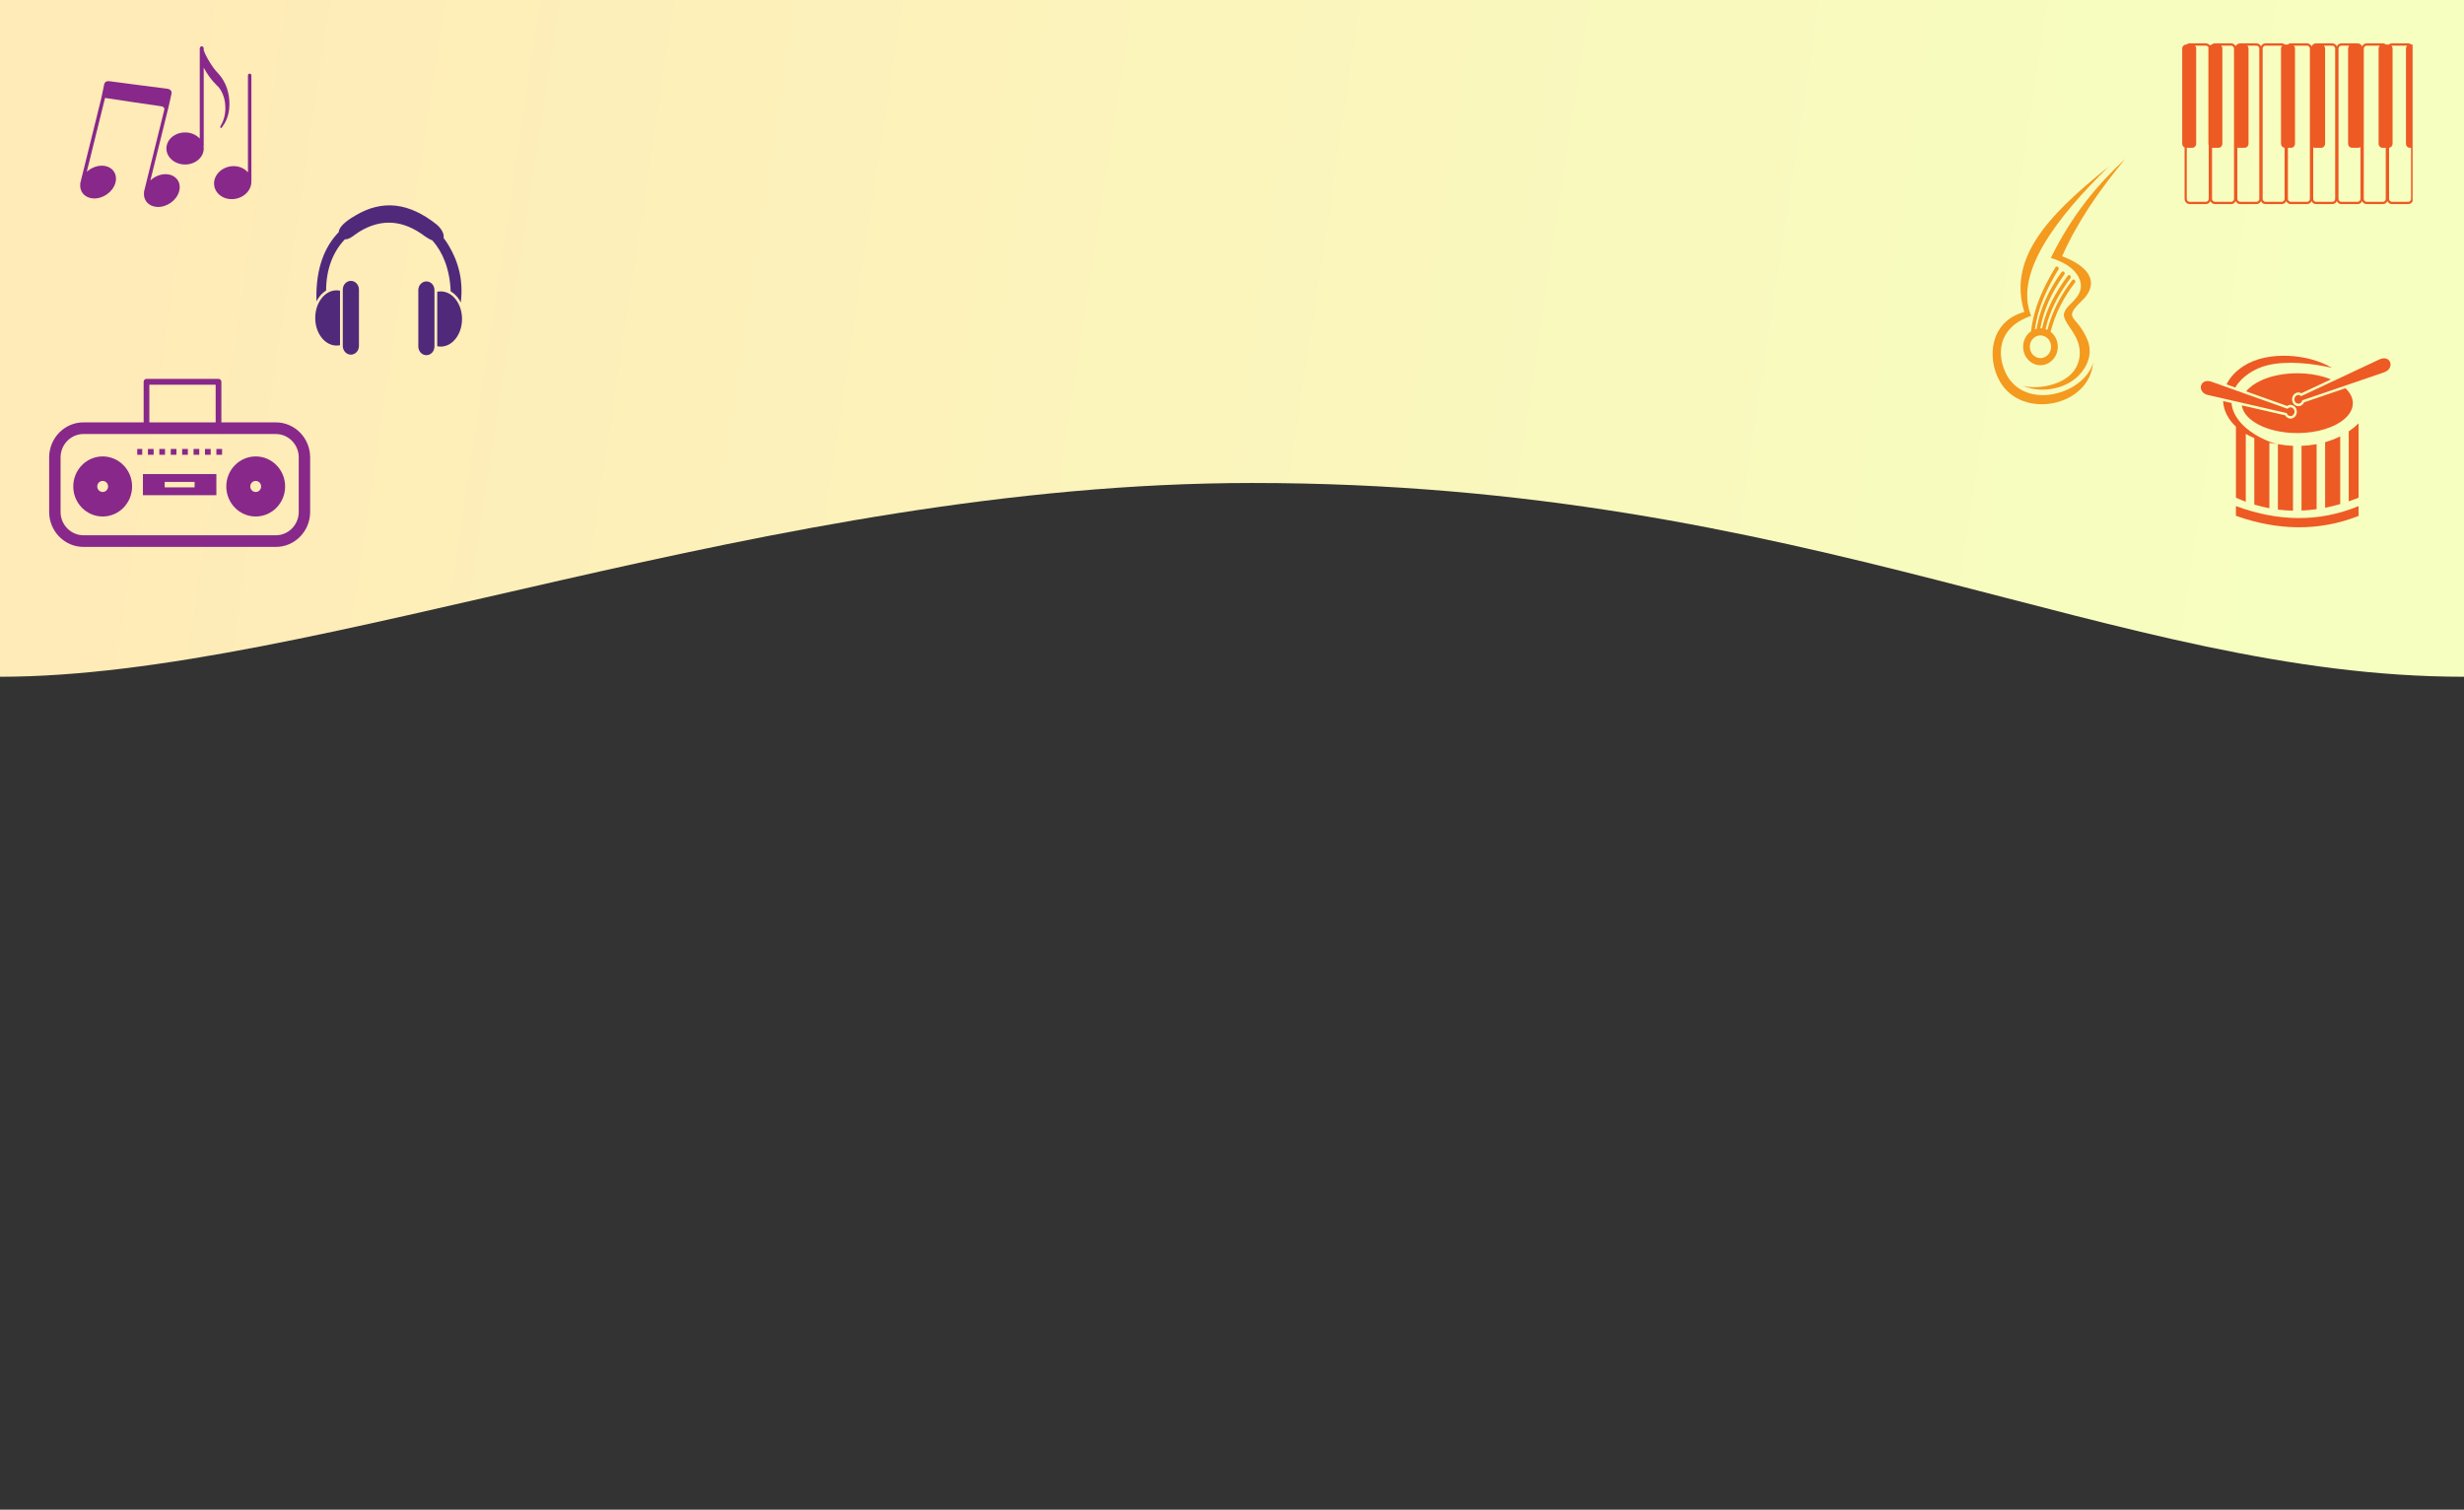 <svg width="852" height="522" viewBox="0 0 852 522" fill="none" xmlns="http://www.w3.org/2000/svg">
<rect x="0" y="0" width="852" height="522" fill="#333333" stroke="none"/>
<!-- <rect width="852" height="522" fill="#fff"/> -->
<path d="M0 234V0H852V234C731.5 234 625.496 167 433 167C265.906 167 108.5 234 0 234Z" fill="url(#paint0_linear_313_67)"/>
<path fill-rule="evenodd" clip-rule="evenodd" d="M149.41 98.181C148.904 97.638 148.206 97.3 147.438 97.3C146.67 97.3 145.973 97.638 145.467 98.181C144.96 98.725 144.647 99.475 144.647 100.299V119.81C144.647 120.634 144.96 121.384 145.467 121.928C145.973 122.471 146.67 122.809 147.438 122.809C148.206 122.809 148.904 122.471 149.41 121.928C149.916 121.384 150.23 120.634 150.23 119.81V100.299C150.23 99.475 149.916 98.725 149.41 98.181Z" fill="#50297B"/>
<path fill-rule="evenodd" clip-rule="evenodd" d="M123.295 97.999C122.789 97.456 122.091 97.118 121.323 97.118C120.556 97.118 119.858 97.456 119.352 97.999C118.845 98.543 118.531 99.293 118.531 100.118V119.628C118.531 120.452 118.845 121.203 119.352 121.746C119.858 122.29 120.556 122.627 121.323 122.627C122.091 122.627 122.789 122.29 123.295 121.746C123.801 121.203 124.115 120.452 124.115 119.628V100.118C124.115 99.293 123.801 98.543 123.295 97.999Z" fill="#50297B"/>
<path fill-rule="evenodd" clip-rule="evenodd" d="M159.336 104.58C160.255 96.983 158.544 90.536 155.125 84.837C154.579 83.926 153.994 83.065 153.377 82.255C153.613 81.127 152.984 79.369 151.019 77.652C141.473 70.037 132.25 68.908 122.857 74.534C121.712 75.221 117.256 77.744 117.122 80.268C116.854 80.546 116.59 80.828 116.332 81.121C111.26 86.866 109.117 94.794 109.434 104.197C109.742 103.596 110.097 103.039 110.491 102.532C111.146 101.691 111.912 100.991 112.758 100.469C112.771 92.749 115.361 86.807 119.263 82.748C120.929 82.88 122.772 81.005 124.264 80.102C131.98 75.438 139.423 76.037 146.958 81.717C147.895 82.385 148.758 82.854 149.528 83.154C153.097 87.175 155.532 93.004 155.838 100.734C156.75 101.265 157.572 102.001 158.27 102.896C158.669 103.408 159.026 103.972 159.336 104.58Z" fill="#50297B"/>
<path fill-rule="evenodd" clip-rule="evenodd" d="M157.579 103.517C156.249 101.81 154.418 100.754 152.401 100.754C152.128 100.754 151.868 100.771 151.62 100.805C151.476 100.825 151.332 100.851 151.189 100.881V119.712C151.332 119.743 151.476 119.769 151.62 119.788C151.868 119.823 152.128 119.84 152.401 119.84C154.418 119.84 156.249 118.784 157.579 117.077C158.927 115.346 159.761 112.95 159.761 110.297C159.761 107.645 158.927 105.247 157.579 103.517Z" fill="#50297B"/>
<path fill-rule="evenodd" clip-rule="evenodd" d="M116.36 100.391C114.343 100.391 112.512 101.446 111.182 103.153C109.834 104.884 109 107.281 109 109.934C109 112.586 109.834 114.983 111.182 116.714C112.512 118.421 114.343 119.477 116.36 119.477C116.633 119.477 116.894 119.46 117.141 119.425C117.286 119.405 117.429 119.38 117.572 119.349V100.518C117.429 100.487 117.286 100.462 117.141 100.442C116.894 100.408 116.633 100.391 116.36 100.391Z" fill="#50297B"/>
<path d="M23.264 152.441C21.834 153.902 20.944 155.916 20.944 158.13V177.014C20.944 179.227 21.834 181.241 23.264 182.702C24.694 184.164 26.667 185.071 28.834 185.071H95.407C97.576 185.071 99.547 184.164 100.978 182.702C102.409 181.241 103.298 179.227 103.298 177.014V158.13C103.298 155.916 102.409 153.902 100.978 152.441C99.547 150.981 97.576 150.074 95.407 150.074H28.834C26.667 150.074 24.694 150.981 23.264 152.441ZM74.572 133.015H51.643V146.044H74.572V133.015ZM95.407 146.044C98.665 146.044 101.623 147.403 103.768 149.593C105.911 151.782 107.242 154.804 107.242 158.13V177.014C107.242 180.339 105.911 183.361 103.768 185.55C101.623 187.74 98.665 189.099 95.407 189.099H28.834C25.578 189.099 22.619 187.74 20.474 185.55C18.331 183.361 17 180.339 17 177.014V158.13C17 154.804 18.331 151.782 20.474 149.593C22.619 147.403 25.578 146.044 28.834 146.044H49.67V132.008C49.67 131.451 50.112 131 50.656 131H75.559C76.104 131 76.545 131.451 76.545 132.008V146.044H95.407Z" fill="#88288A"/>
<path fill-rule="evenodd" clip-rule="evenodd" d="M86.543 168.2C86.543 167.143 87.383 166.287 88.418 166.287C89.452 166.287 90.291 167.143 90.291 168.2C90.291 169.258 89.452 170.114 88.418 170.114C87.383 170.114 86.543 169.258 86.543 168.2ZM78.246 168.2C78.246 173.937 82.8 178.587 88.418 178.587C94.035 178.587 98.588 173.937 98.588 168.2C98.588 162.465 94.035 157.815 88.418 157.815C82.8 157.815 78.246 162.465 78.246 168.2Z" fill="#88288A"/>
<path fill-rule="evenodd" clip-rule="evenodd" d="M33.631 168.2C33.631 167.143 34.47 166.287 35.504 166.287C36.539 166.287 37.377 167.143 37.377 168.2C37.377 169.258 36.539 170.114 35.504 170.114C34.47 170.114 33.631 169.258 33.631 168.2ZM25.334 168.2C25.334 173.937 29.887 178.587 35.504 178.587C41.121 178.587 45.675 173.937 45.675 168.2C45.675 162.465 41.121 157.815 35.504 157.815C29.887 157.815 25.334 162.465 25.334 168.2Z" fill="#88288A"/>
<path d="M67.292 168.514H56.95V166.628H67.292V168.514ZM49.423 171.223H74.819V163.921H49.423V171.223Z" fill="#88288A"/>
<path d="M72.847 157.249H70.874V155.235H72.847V157.249ZM66.93 155.235H68.903V157.249H66.93V155.235ZM62.985 155.235H64.957V157.249H62.985V155.235ZM59.039 155.235H61.013V157.249H59.039V155.235ZM55.095 155.235H57.066V157.249H55.095V155.235ZM51.149 155.235H53.122V157.249H51.149V155.235ZM47.451 157.249H49.177V155.235H47.451V157.249ZM74.819 155.235H76.792V157.249H74.819V155.235Z" fill="#88288A"/>
<path fill-rule="evenodd" clip-rule="evenodd" d="M35.573 57.301C33.565 57.185 31.512 58.022 30.008 59.403L36.322 33.858C37.43 34.028 53.733 36.514 55.581 36.718C56.612 36.832 56.847 37.344 56.844 37.793L56.666 38.512L49.762 66.437H49.801C49.456 69.167 51.316 71.379 54.292 71.552C57.587 71.745 61.001 69.367 61.918 66.243C62.835 63.119 60.908 60.431 57.614 60.239C55.584 60.121 53.509 60.978 52.001 62.384L58.346 36.717C58.346 36.717 58.992 33.835 59.297 32.41C59.601 30.985 58.043 30.711 58.043 30.711C58.043 30.711 39.684 28.355 37.838 28.08C35.993 27.806 35.956 29.506 35.956 29.506L35.052 33.85L27.705 63.57H27.753C27.448 66.268 29.302 68.444 32.253 68.615C35.547 68.807 38.962 66.43 39.878 63.306C40.795 60.181 38.867 57.494 35.573 57.301Z" fill="#88288A"/>
<path fill-rule="evenodd" clip-rule="evenodd" d="M79.979 57.485C82.324 57.221 84.471 58.095 85.736 59.62V26.107C85.736 25.754 85.989 25.464 86.297 25.464H86.366C86.674 25.464 86.927 25.754 86.927 26.107V62.322C86.927 62.387 86.918 62.45 86.902 62.509C87.116 65.603 84.473 68.415 80.954 68.811C77.403 69.212 74.306 67.001 74.037 63.873C73.768 60.745 76.427 57.885 79.979 57.485Z" fill="#88288A"/>
<path fill-rule="evenodd" clip-rule="evenodd" d="M70.442 17.412C70.931 18.955 72.524 21.653 73.764 23.395C74.638 24.622 75.64 25.476 76.51 26.684C77.716 28.356 78.517 30.222 78.95 32.263C79.116 33.044 79.226 33.846 79.286 34.647C79.363 35.684 79.355 36.736 79.237 37.767C78.929 40.471 77.94 42.459 76.659 44.139C76.332 44.474 75.916 44.101 76.339 43.405C77.603 41.288 78.143 38.797 77.845 35.874C77.786 35.29 77.701 34.771 77.559 34.206C77.271 33.062 76.845 32.023 76.279 31.09C75.754 30.226 75.412 29.949 74.745 29.287C73.101 27.654 71.668 25.687 70.442 23.401V50.306C70.442 50.41 70.424 50.51 70.391 50.6C70.429 50.841 70.448 51.087 70.448 51.337C70.448 54.399 67.558 56.882 63.993 56.882C60.429 56.882 57.539 54.399 57.539 51.337C57.539 48.273 60.429 45.79 63.993 45.79C66.056 45.79 67.893 46.622 69.074 47.915V16.783C69.074 16.352 69.382 16 69.758 16C70.134 16 70.442 16.352 70.442 16.783V17.412Z" fill="#88288A"/>
<path d="M810.99 134.228L803.694 136.725L796.705 139.116C796.525 139.523 796.246 139.855 795.91 140.088L795.909 140.086C795.573 140.318 795.178 140.453 794.768 140.46C794.604 140.462 794.438 140.445 794.273 140.404C793.682 140.265 793.2 139.876 792.897 139.364C792.595 138.849 792.471 138.211 792.6 137.57C792.729 136.927 793.086 136.4 793.556 136.071C793.911 135.824 794.33 135.686 794.768 135.693C794.911 135.695 795.057 135.713 795.202 135.747C795.391 135.793 795.574 135.867 795.748 135.965L795.749 135.963L795.769 135.974L803.694 132.256L805.995 131.177C805.268 130.878 804.499 130.607 803.694 130.365C801.043 129.569 798.003 129.101 794.768 129.063C794.626 129.061 794.485 129.061 794.343 129.061C793.542 129.061 792.751 129.087 791.975 129.138C788.201 129.388 784.765 130.226 781.996 131.476C779.704 132.511 777.867 133.828 776.672 135.329L781.996 137.227L790.809 140.369L790.828 140.355C790.989 140.242 791.165 140.149 791.352 140.086C791.558 140.014 791.768 139.978 791.975 139.975C792.341 139.967 792.699 140.063 793.017 140.242C793.513 140.521 793.913 141.01 794.096 141.639H794.099C794.28 142.263 794.212 142.911 793.955 143.452C793.697 143.994 793.249 144.432 792.674 144.631C792.442 144.711 792.206 144.746 791.975 144.741C791.639 144.734 791.311 144.641 791.017 144.476C790.661 144.277 790.356 143.975 790.143 143.592L781.996 141.725L775.175 140.161C775.564 143.033 778.134 145.578 781.996 147.323C784.765 148.572 788.2 149.411 791.975 149.661C792.751 149.712 793.542 149.739 794.343 149.739C794.485 149.739 794.626 149.737 794.768 149.735C798.003 149.698 801.042 149.23 803.694 148.434C809.582 146.666 813.563 143.284 813.563 139.4C813.563 137.515 812.626 135.749 810.99 134.228Z" fill="#ED5A24"/>
<path d="M824.339 128.742L796.085 138.408C795.918 139.215 795.185 139.725 794.442 139.548C793.697 139.371 793.224 138.567 793.387 137.756C793.55 136.943 794.286 136.428 795.032 136.606C795.283 136.665 795.502 136.795 795.677 136.972L822.703 124.296C826.677 122.432 828.253 127.423 824.339 128.742Z" fill="#ED5A24"/>
<path d="M795.815 176.532C797.551 176.461 799.291 176.302 801.036 176.056V153.58C799.322 153.903 797.571 154.097 795.815 154.165V176.532Z" fill="#ED5A24"/>
<path d="M787.652 176.193C789.387 176.41 791.127 176.534 792.872 176.565V154.16C791.112 154.087 789.362 153.887 787.652 153.56V176.193Z" fill="#ED5A24"/>
<path d="M812.142 149.157V173.361C813.277 172.974 814.413 172.553 815.551 172.098V146.355C814.514 147.394 813.369 148.326 812.142 149.157Z" fill="#ED5A24"/>
<path d="M803.979 175.561C805.715 175.221 807.454 174.797 809.199 174.292V150.877C807.549 151.702 805.796 152.371 803.979 152.888V175.561Z" fill="#ED5A24"/>
<path d="M775.244 146.671C772.877 144.157 771.786 141.674 771.625 139.348L768.7 138.678C768.877 142.03 770.493 145.06 773.135 147.51V172.097C774.271 172.603 775.407 173.064 776.545 173.482V150.015C777.463 150.554 778.444 151.049 779.489 151.487V174.464C781.224 174.986 782.964 175.409 784.708 175.735V153.1C785.547 153.278 786.4 153.435 787.276 153.549C784.093 152.711 778.63 150.268 775.244 146.671Z" fill="#ED5A24"/>
<path d="M784.099 126.274C791.089 124.598 799.862 125.721 806.338 127.188C798.229 122.33 784.236 121.189 775.888 126.5C773.178 128.224 771.096 130.412 769.882 132.909L772.923 133.993C775.085 130.208 779.599 127.353 784.099 126.274Z" fill="#ED5A24"/>
<path d="M763.485 136.587L790.699 142.824C790.934 143.61 791.706 144.044 792.431 143.793C793.159 143.541 793.562 142.694 793.33 141.902C793.099 141.109 792.322 140.67 791.594 140.922C791.35 141.007 791.143 141.159 790.982 141.353L764.737 131.996C760.626 130.528 759.476 135.668 763.485 136.587Z" fill="#ED5A24"/>
<path d="M773.135 178.346C780.317 180.89 787.46 182.26 794.544 182.316C801.627 182.37 808.638 181.109 815.551 178.394V174.989C808.638 177.855 801.631 179.182 794.556 179.128C787.493 179.074 780.345 177.64 773.135 174.986V178.346Z" fill="#ED5A24"/>
<path d="M692.291 125.454C690.839 119.405 692.805 112.42 702.315 109.22C696.348 94.485 711.076 75.215 729.237 57.561C706.461 75.651 694.562 90.043 699.955 107.871C688.119 111.077 686.857 123.747 691.519 131.894C699.178 145.274 722.376 140.603 723.729 125.527C720.215 137.34 696.515 143.053 692.291 125.454Z" fill="#F39A1F"/>
<path d="M709.126 89.198C709.126 89.198 716.987 91.136 719.081 96.573C720.432 100.088 718.504 102.506 716.682 104.381C715.446 105.653 713.177 107.495 713.741 109.59C714.545 112.579 717.992 115.199 718.92 119.792C719.383 122.082 719.112 124.321 718.257 126.268C714.91 133.894 702.797 134.783 699.316 133.241C704.569 135.888 713.571 135.163 718.814 129.791C721.872 126.658 723.581 122.276 721.911 117.829C721.21 115.961 720.196 114.325 719.386 113.148C717.022 109.72 714.578 109.411 718.614 105.251C719.977 103.847 721.593 102.494 722.472 100.439C724.31 96.134 721.527 91.836 713.034 88.605C718.527 76.301 725.955 65.733 734.808 55C725.44 63.663 716.583 74.056 709.126 89.198Z" fill="#F39A1F"/>
<path d="M705.55 115.972C705.611 115.972 705.673 115.973 705.735 115.977C707.767 116.087 709.33 117.931 709.229 120.094C709.128 122.191 707.5 123.82 705.55 123.817C705.488 123.817 705.425 123.815 705.363 123.813C703.33 123.703 701.768 121.861 701.869 119.698C701.97 117.599 703.598 115.971 705.55 115.972ZM711.105 92.171C710.952 92.205 710.812 92.305 710.72 92.455C709.689 94.157 708.705 95.874 707.798 97.617C706.983 99.181 706.227 100.77 705.55 102.393C705.472 102.581 705.394 102.769 705.317 102.957C704.579 104.783 703.943 106.649 703.434 108.57C702.922 110.494 702.54 112.473 702.309 114.517V114.526L702.308 114.53C702.034 114.72 701.775 114.93 701.535 115.162L701.534 115.163C700.396 116.257 699.651 117.814 699.566 119.573C699.484 121.333 700.076 122.961 701.104 124.172C702.132 125.383 703.594 126.177 705.247 126.266C705.348 126.273 705.45 126.275 705.55 126.275C707.083 126.276 708.497 125.656 709.564 124.628C710.704 123.533 711.447 121.975 711.53 120.218C711.615 118.458 711.021 116.828 709.993 115.617C709.711 115.285 709.395 114.983 709.052 114.72C709.063 114.692 709.074 114.662 709.08 114.632C709.47 113.068 709.946 111.547 710.502 110.068C711.054 108.591 711.69 107.149 712.399 105.746C713.106 104.341 713.889 102.972 714.736 101.634C715.588 100.294 716.503 98.991 717.475 97.721C717.985 97.052 717.033 96.228 716.523 96.895C715.521 98.202 714.584 99.538 713.718 100.903C712.848 102.272 712.044 103.679 711.316 105.126C710.589 106.569 709.934 108.055 709.36 109.585C708.815 111.036 708.344 112.525 707.954 114.051C707.744 113.954 707.529 113.867 707.308 113.796C707.655 112.224 708.1 110.705 708.634 109.228C709.174 107.728 709.811 106.262 710.534 104.816C711.257 103.366 712.073 101.932 712.972 100.497C713.872 99.064 714.857 97.629 715.92 96.179C716.024 96.036 716.065 95.864 716.047 95.697C716.029 95.545 715.961 95.398 715.846 95.289L715.841 95.282L715.814 95.26L715.813 95.259C715.679 95.149 715.518 95.106 715.363 95.125L715.361 95.126C715.205 95.146 715.056 95.231 714.953 95.371L714.952 95.372C713.873 96.846 712.869 98.307 711.95 99.774C711.026 101.247 710.19 102.72 709.448 104.202L709.449 104.205C708.702 105.697 708.046 107.211 707.487 108.762C706.925 110.32 706.461 111.908 706.101 113.542V113.543C706.019 113.536 705.937 113.528 705.852 113.524C705.75 113.519 705.649 113.517 705.55 113.517H705.508L705.55 113.281C705.792 111.915 706.117 110.556 706.52 109.211C707.007 107.588 707.606 105.975 708.314 104.374C709.021 102.774 709.839 101.183 710.757 99.602C711.678 98.018 712.698 96.447 713.807 94.894C713.909 94.749 713.947 94.574 713.926 94.408C713.904 94.244 713.823 94.088 713.686 93.978L713.685 93.977C713.55 93.868 713.387 93.828 713.232 93.85C713.077 93.873 712.931 93.958 712.828 94.103L712.825 94.105C711.687 95.699 710.645 97.305 709.708 98.917C708.769 100.534 707.932 102.168 707.202 103.819C706.567 105.253 706.014 106.704 705.55 108.166C705.48 108.383 705.414 108.6 705.348 108.818C704.869 110.421 704.495 112.04 704.235 113.67C704.031 113.719 703.829 113.779 703.633 113.849C703.859 112.162 704.194 110.52 704.619 108.918C704.893 107.887 705.205 106.871 705.55 105.868C705.828 105.062 706.127 104.264 706.448 103.473C707.165 101.696 707.984 99.956 708.876 98.245C709.772 96.526 710.74 94.837 711.754 93.163L711.755 93.16C711.844 93.01 711.871 92.832 711.837 92.669C711.804 92.507 711.711 92.357 711.569 92.258C711.427 92.161 711.258 92.134 711.105 92.171Z" fill="#F39A1F"/>
<path d="M833.685 68.744C833.685 69.03 833.575 69.288 833.401 69.475C833.226 69.66 832.987 69.775 832.723 69.775H829.89H827.058C826.794 69.775 826.555 69.66 826.379 69.475C826.206 69.289 826.096 69.03 826.096 68.744V51.097C826.775 51.017 827.307 50.412 827.307 49.683V16.818C827.307 16.421 827.15 16.061 826.896 15.803C826.948 15.793 827.003 15.788 827.058 15.788H829.89H832.358C832.096 16.048 831.933 16.413 831.933 16.818V49.683C831.933 50.466 832.547 51.107 833.3 51.107H833.685V68.744ZM824.941 68.744C824.941 69.03 824.832 69.289 824.657 69.475C824.482 69.66 824.242 69.775 823.979 69.775H821.146H818.313C818.05 69.775 817.81 69.66 817.636 69.475C817.461 69.288 817.352 69.03 817.352 68.744V16.818C817.352 16.533 817.461 16.274 817.636 16.087C817.81 15.903 818.05 15.788 818.313 15.788H821.146H822.897C822.635 16.048 822.471 16.413 822.471 16.818V49.683C822.471 50.466 823.086 51.107 823.838 51.107H824.941V68.744ZM816.197 68.744C816.197 69.03 816.086 69.289 815.912 69.475C815.739 69.66 815.497 69.775 815.234 69.775H812.401H809.568C809.305 69.775 809.065 69.66 808.891 69.475C808.717 69.289 808.607 69.03 808.607 68.744V16.818C808.607 16.533 808.717 16.274 808.891 16.087C809.065 15.903 809.305 15.788 809.568 15.788H812.353C812.091 16.048 811.926 16.413 811.926 16.818V49.683C811.926 50.112 812.111 50.498 812.401 50.76C812.641 50.976 812.953 51.107 813.293 51.107H815.397C815.695 51.107 815.972 51.006 816.197 50.836V68.744ZM807.452 68.744C807.452 69.03 807.343 69.289 807.167 69.475C806.994 69.66 806.753 69.775 806.491 69.775H803.657H800.823C800.562 69.775 800.321 69.66 800.148 69.475C799.971 69.289 799.863 69.03 799.863 68.744V50.941C800.053 51.047 800.27 51.107 800.5 51.107H802.603C803.026 51.107 803.405 50.904 803.657 50.586C803.851 50.34 803.97 50.026 803.97 49.683V16.818C803.97 16.476 803.851 16.161 803.657 15.915C803.622 15.869 803.584 15.827 803.543 15.788H803.657H806.491C806.753 15.788 806.994 15.903 807.167 16.087C807.343 16.274 807.452 16.533 807.452 16.818V68.744ZM798.708 68.744C798.708 69.03 798.598 69.289 798.424 69.475C798.249 69.66 798.009 69.775 797.746 69.775H794.913H792.079C791.817 69.775 791.576 69.66 791.403 69.475C791.228 69.289 791.119 69.03 791.119 68.744V51.107H792.196C792.949 51.107 793.562 50.466 793.562 49.683V16.818C793.562 16.413 793.398 16.048 793.137 15.788H794.913H797.746C798.009 15.788 798.249 15.903 798.423 16.087C798.598 16.274 798.708 16.533 798.708 16.818V68.744ZM789.962 68.744C789.962 69.03 789.855 69.289 789.679 69.475C789.506 69.66 789.265 69.775 789.001 69.775H786.168H783.336C783.073 69.775 782.832 69.66 782.659 69.475C782.484 69.289 782.375 69.03 782.375 68.744V16.818C782.375 16.533 782.484 16.274 782.659 16.087C782.832 15.903 783.073 15.788 783.336 15.788H786.168H789.001C789.049 15.788 789.096 15.791 789.142 15.799C788.885 16.059 788.726 16.419 788.726 16.818V49.683C788.726 50.42 789.273 51.032 789.962 51.1V68.744ZM781.219 68.744C781.219 69.03 781.109 69.289 780.935 69.475C780.761 69.66 780.52 69.775 780.257 69.775H777.424H774.591C774.328 69.775 774.088 69.66 773.915 69.475C773.74 69.289 773.631 69.03 773.631 68.744V51.046C773.756 51.084 773.887 51.107 774.024 51.107H776.128C776.731 51.107 777.244 50.696 777.424 50.13C777.47 49.989 777.494 49.84 777.494 49.683V16.818C777.494 16.663 777.47 16.512 777.424 16.372C777.353 16.148 777.229 15.948 777.068 15.788H777.424H780.257C780.52 15.788 780.761 15.903 780.935 16.087C781.109 16.274 781.219 16.533 781.219 16.818V68.744ZM772.474 68.744C772.474 69.03 772.366 69.289 772.191 69.475C772.017 69.66 771.777 69.775 771.513 69.775H768.68H765.849C765.585 69.775 765.345 69.66 765.17 69.475C764.995 69.289 764.885 69.03 764.885 68.744V51.104L764.98 51.107H767.083C767.835 51.107 768.45 50.466 768.45 49.683V16.818C768.45 16.413 768.286 16.048 768.024 15.788H768.68H771.513C771.777 15.788 772.017 15.903 772.191 16.087C772.366 16.274 772.474 16.533 772.474 16.818V68.744ZM763.73 68.744C763.73 69.03 763.621 69.289 763.445 69.475C763.273 69.66 763.033 69.775 762.769 69.775H759.937H757.104C756.841 69.775 756.599 69.66 756.426 69.475C756.251 69.289 756.142 69.03 756.142 68.744V51.107H758.031C758.782 51.107 759.396 50.466 759.396 49.683V16.818C759.396 16.413 759.232 16.048 758.971 15.788H759.937H762.769C763.033 15.788 763.272 15.903 763.445 16.087C763.539 16.188 763.614 16.308 763.663 16.442C763.63 16.56 763.615 16.688 763.615 16.818V49.683C763.615 49.887 763.655 50.082 763.73 50.257V68.744ZM832.723 15H829.89H827.058C826.657 15 826.285 15.148 825.992 15.394H825.941H825.043C824.751 15.148 824.38 15 823.979 15H821.146H818.313C817.84 15 817.409 15.207 817.098 15.537C816.967 15.677 816.858 15.838 816.775 16.016C816.691 15.838 816.58 15.677 816.45 15.537C816.138 15.207 815.707 15 815.234 15H812.401H809.568C809.096 15 808.666 15.207 808.354 15.537C808.223 15.677 808.113 15.838 808.03 16.016C807.947 15.838 807.836 15.677 807.705 15.537C807.395 15.207 806.963 15 806.491 15H803.657H800.823C800.352 15 799.922 15.206 799.611 15.537C799.48 15.677 799.369 15.837 799.284 16.016C799.202 15.837 799.092 15.677 798.961 15.537C798.65 15.207 798.218 15 797.746 15H794.913H792.079C791.681 15 791.309 15.148 791.018 15.394H790.093H790.067C789.773 15.148 789.402 15 789.001 15H786.168H783.336C782.864 15 782.433 15.206 782.121 15.537C781.991 15.677 781.88 15.838 781.797 16.016C781.713 15.838 781.603 15.677 781.472 15.537C781.161 15.207 780.73 15 780.257 15H777.424H774.591C774.119 15 773.687 15.206 773.377 15.537L773.323 15.598C773.197 15.677 773.085 15.776 772.989 15.893C772.915 15.763 772.828 15.644 772.728 15.537C772.417 15.207 771.988 15 771.513 15H768.68H765.849C765.437 15 765.058 15.155 764.763 15.413C764.525 15.452 764.306 15.557 764.125 15.709C764.082 15.648 764.034 15.591 763.983 15.537C763.672 15.207 763.241 15 762.769 15H759.937H757.104C756.702 15 756.332 15.148 756.04 15.394H755.928C755.174 15.394 754.561 16.035 754.561 16.818V49.683C754.561 50.267 754.902 50.771 755.385 50.99V68.744C755.385 69.242 755.579 69.696 755.889 70.026C756.199 70.356 756.63 70.563 757.104 70.563H759.937H762.769C763.241 70.563 763.673 70.356 763.983 70.026C764.114 69.887 764.225 69.726 764.308 69.547C764.392 69.726 764.502 69.887 764.633 70.026C764.944 70.356 765.375 70.563 765.849 70.563H768.68H771.513C771.988 70.563 772.417 70.356 772.728 70.026C772.859 69.887 772.97 69.726 773.053 69.547C773.137 69.726 773.247 69.887 773.377 70.026C773.687 70.356 774.119 70.563 774.591 70.563H777.424H780.257C780.73 70.563 781.161 70.356 781.472 70.026C781.603 69.887 781.713 69.726 781.797 69.547C781.88 69.726 781.991 69.887 782.121 70.026C782.433 70.356 782.864 70.563 783.336 70.563H786.168H789.001C789.475 70.563 789.906 70.356 790.216 70.026C790.348 69.887 790.458 69.726 790.541 69.547C790.624 69.726 790.736 69.887 790.866 70.026C791.176 70.356 791.607 70.563 792.079 70.563H794.913H797.746C798.218 70.563 798.65 70.356 798.961 70.026C799.092 69.887 799.202 69.726 799.284 69.547C799.369 69.726 799.48 69.887 799.609 70.026C799.922 70.356 800.352 70.563 800.823 70.563H803.657H806.491C806.963 70.563 807.395 70.356 807.705 70.026C807.836 69.887 807.947 69.726 808.03 69.547C808.113 69.726 808.223 69.887 808.354 70.026C808.666 70.356 809.096 70.563 809.568 70.563H812.401H815.234C815.707 70.563 816.138 70.356 816.45 70.026C816.581 69.887 816.691 69.725 816.775 69.547C816.858 69.723 816.967 69.885 817.098 70.024V70.026C817.409 70.356 817.84 70.563 818.313 70.563H821.146H823.979C824.453 70.563 824.883 70.356 825.194 70.026C825.325 69.887 825.434 69.726 825.519 69.547C825.602 69.726 825.711 69.887 825.842 70.026C826.153 70.356 826.585 70.563 827.058 70.563H829.89H832.723C833.197 70.563 833.627 70.356 833.938 70.026L833.939 70.024C834.056 69.9 834.148 69.753 834.228 69.598V15.394H833.787C833.493 15.148 833.124 15 832.723 15Z" fill="#ED5A24"/>
<defs>
<linearGradient id="paint0_linear_313_67" x1="55" y1="7.95115e-05" x2="829" y2="117" gradientUnits="userSpaceOnUse">
<stop stop-color="#FFEBB7"/>
<stop offset="1" stop-color="#F6FFC0"/>
</linearGradient>
</defs>
</svg>
